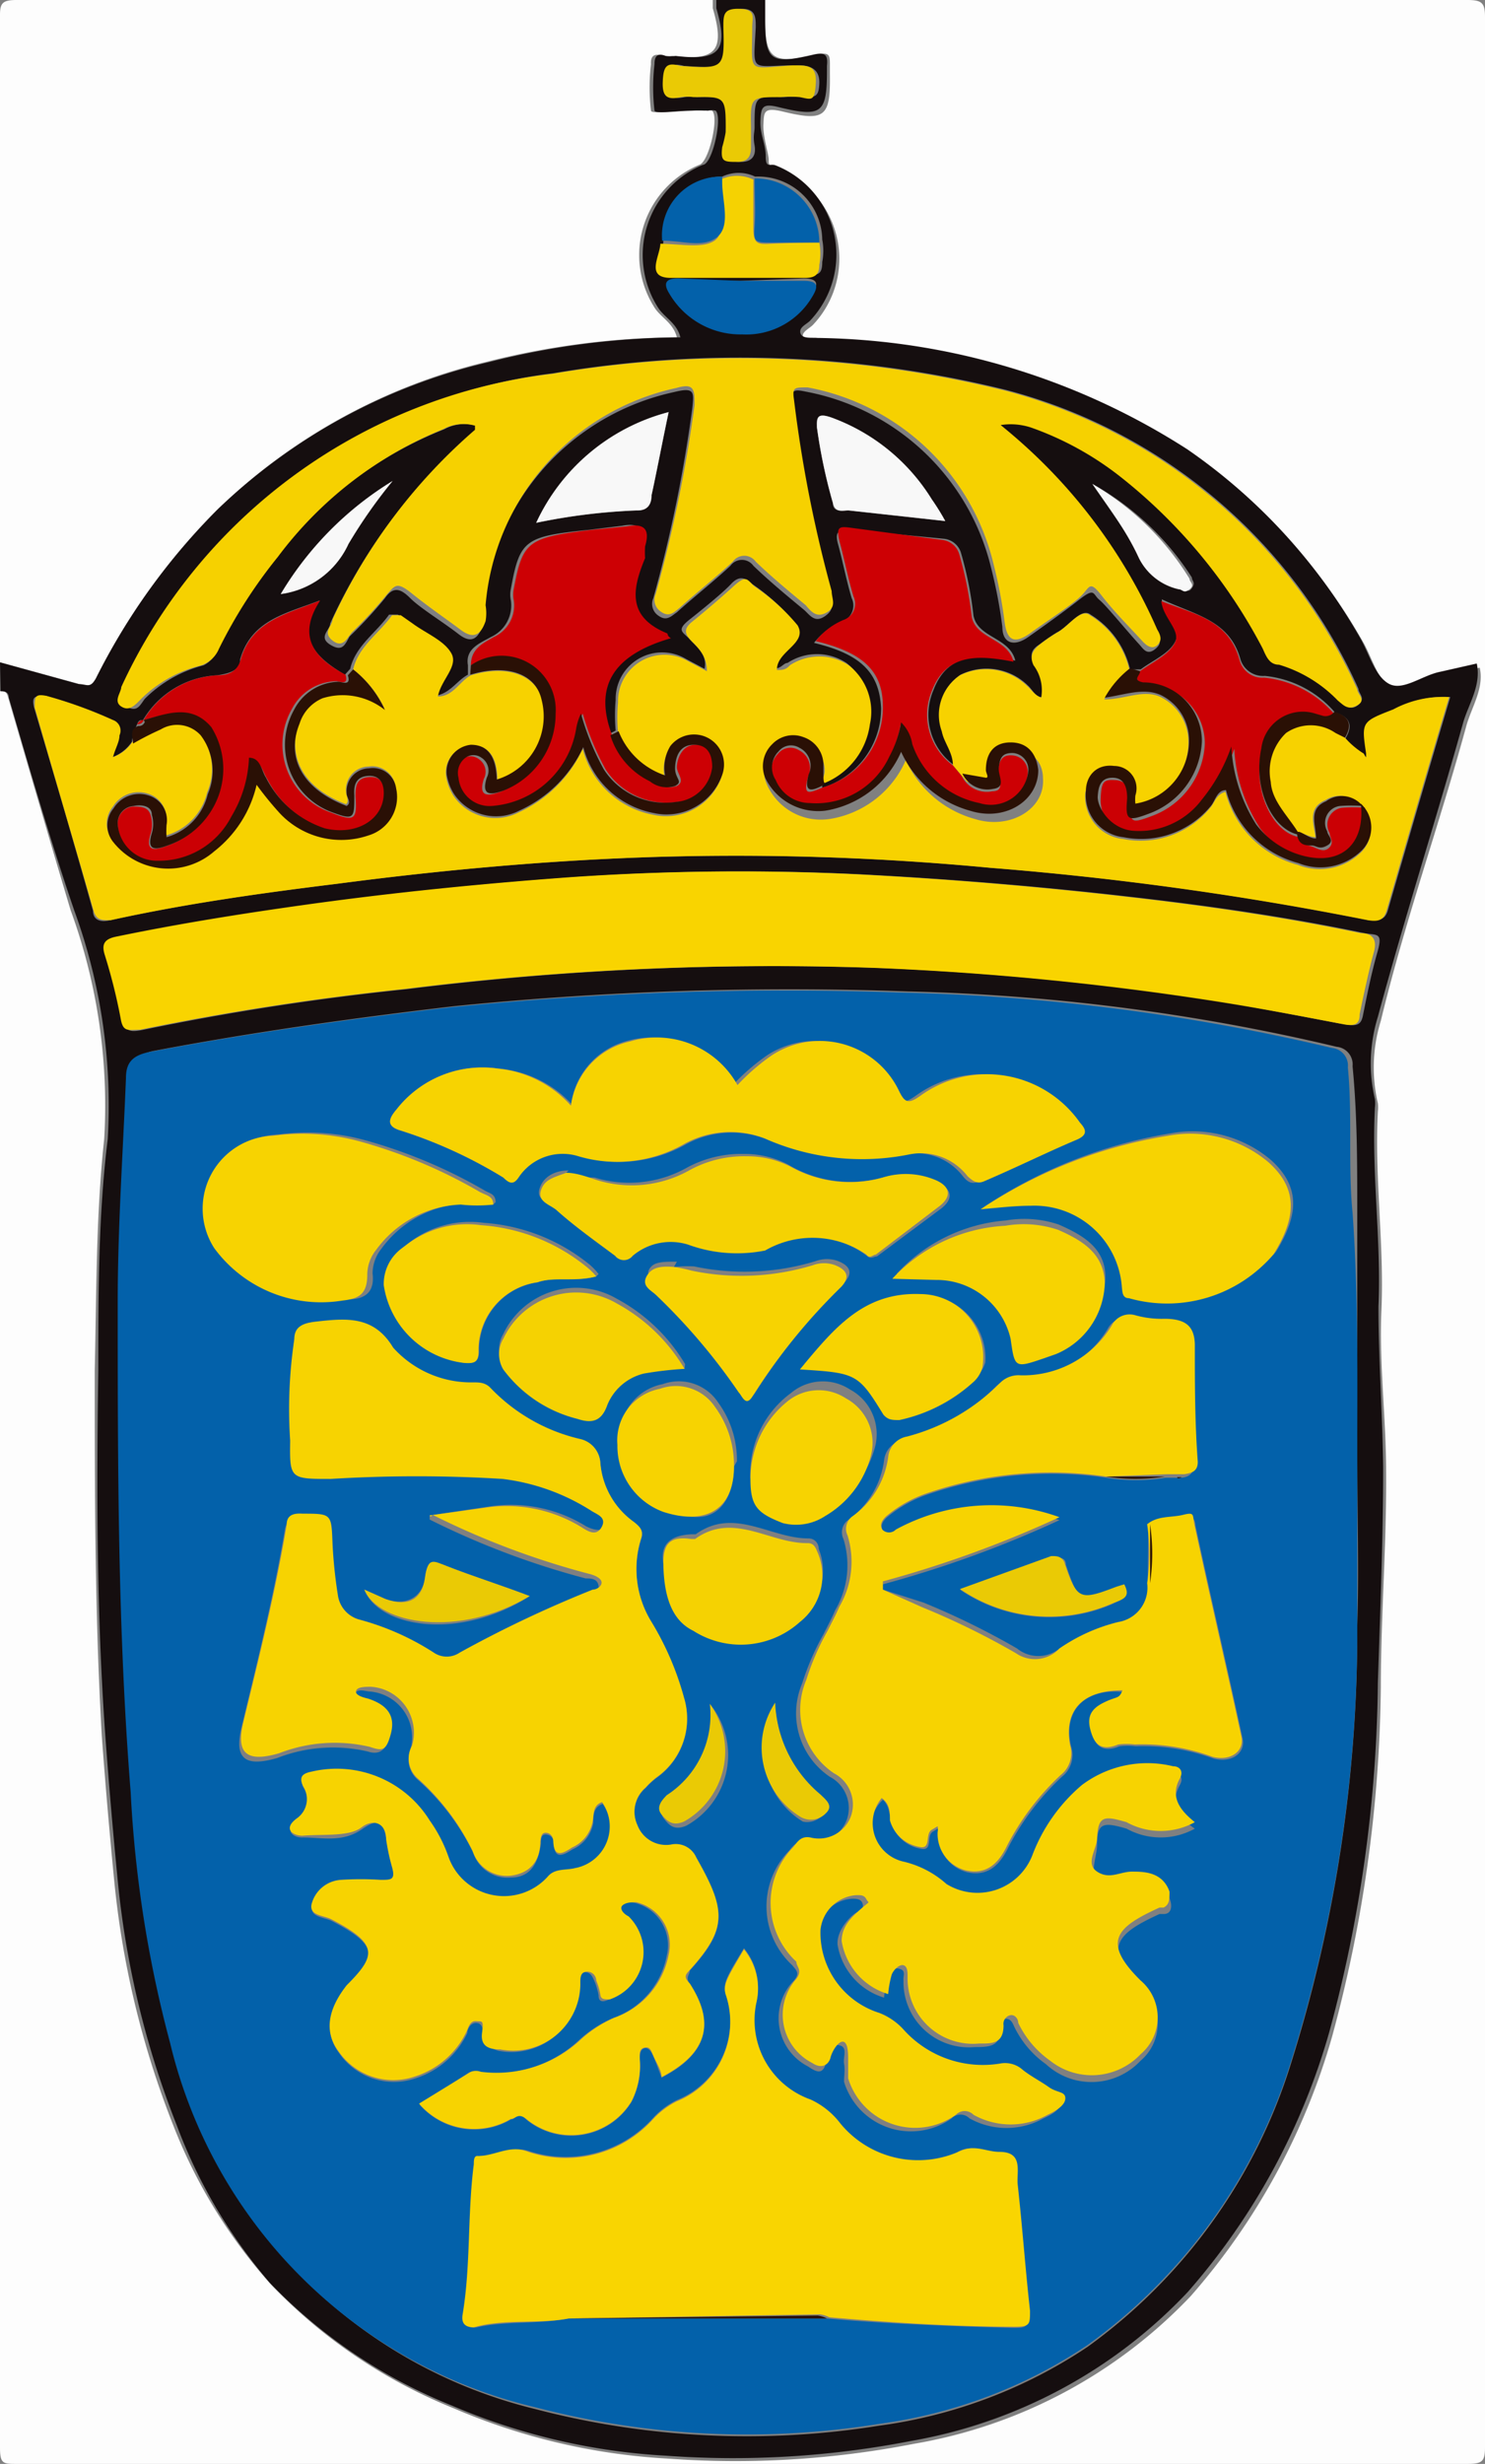 <svg xmlns="http://www.w3.org/2000/svg" viewBox="0 0 25.23 41.85"><rect x="0" y="0" width="25.23" height="41.85" fill="#808080" stroke="none"/><defs><style>.cls-1{fill:#fdfdfd;}.cls-2{fill:#150e0f;}.cls-3{fill:#0361aa;}.cls-4{fill:#f7d200;}.cls-5{fill:#f6d100;}.cls-6{fill:#f9d400;}.cls-7{fill:#cd0004;}.cls-8{fill:#cb0004;}.cls-9{fill:#2a1005;}.cls-10{fill:#eaca05;}.cls-11{fill:#f5d202;}.cls-12{fill:#f8f8f8;}.cls-13{fill:#f7d301;}.cls-14{fill:#f9d501;}</style></defs><g id="Layer_2" data-name="Layer 2"><g id="Layer_1-2" data-name="Layer 1"><path class="cls-1" d="M13,0H24.93c.25,0,.3.05.3.29q0,20.64,0,41.28c0,.24-.05.28-.3.28H.29c-.24,0-.29,0-.29-.28Q0,26.66,0,11.74c.08,0,.11,0,.14.11.35,1.2.7,2.41,1.06,3.61a9.66,9.66,0,0,1,.57,3.89c-.14,1.29-.13,2.61-.16,3.92,0,2.07,0,4.15.12,6.22.06.82.13,1.63.21,2.45a15.34,15.34,0,0,0,1,4.15,8.87,8.87,0,0,0,1.68,2.73,8.89,8.89,0,0,0,3.1,2.09,10.69,10.69,0,0,0,3.63.85,15.79,15.79,0,0,0,4.17-.25A8.44,8.44,0,0,0,20.23,39a11.42,11.42,0,0,0,2.4-4.4,23.39,23.39,0,0,0,.83-5.94c0-1.22.1-2.44.09-3.66,0-.91-.12-1.83-.08-2.74.05-1.13-.12-2.25-.06-3.38a.61.61,0,0,0,0-.14,2.67,2.67,0,0,1,.05-1.4c.41-1.7,1-3.35,1.45-5,.09-.33.31-.65.23-1l-.62.14c-.31.06-.64.33-.88.2s-.33-.52-.49-.79a9.72,9.72,0,0,0-2.93-3.19,11.91,11.91,0,0,0-6.28-1.89c-.1,0-.24,0-.29-.08s.1-.15.16-.21a1.63,1.63,0,0,0-.58-2.64c-.09,0-.18-.06-.17-.15s-.1-.4-.09-.61,0-.3.31-.23c.74.18.83.1.82-.63V1.12c0-.19,0-.24-.24-.19C13.12,1.1,13,1,13,.32Z"/><path class="cls-1" d="M0,11.25q0-5.49,0-11C0,.05.05,0,.28,0H12.11s0,.09,0,.14c.21.72.06.9-.69.81a.53.53,0,0,1-.17,0c-.13-.05-.2,0-.19.14a3.39,3.39,0,0,0,0,.79c0,.06.41,0,.63,0a2.62,2.62,0,0,1,.28,0,.28.28,0,0,1,.13,0c.12.12-.06.88-.22.92a1.66,1.66,0,0,0-.75,2.44c.11.16.31.25.37.49a13.53,13.53,0,0,0-3.25.42A9.88,9.88,0,0,0,3.7,8.65a11,11,0,0,0-2.06,2.87c-.1.18-.15.14-.29.1Z"/><path class="cls-2" d="M0,11.25l1.34.37c.14,0,.19.08.29-.1A11,11,0,0,1,3.7,8.65a9.88,9.88,0,0,1,4.61-2.5,13.53,13.53,0,0,1,3.25-.42c-.06-.24-.26-.33-.37-.49a1.66,1.66,0,0,1,.75-2.44c.16,0,.34-.8.22-.92a.28.28,0,0,0-.13,0,2.62,2.62,0,0,0-.28,0c-.22,0-.61.06-.63,0a3.39,3.39,0,0,1,0-.79c0-.15.06-.19.19-.14a.53.53,0,0,0,.17,0c.75.09.9-.09.69-.81,0,0,0-.1,0-.14H13V.32c0,.71.08.78.81.61.21-.05.26,0,.24.19v.07c0,.73-.08.81-.82.63-.28-.07-.3,0-.31.23s.09.4.09.61.08.11.17.15a1.63,1.63,0,0,1,.58,2.64c-.06.06-.19.11-.16.21s.19.07.29.08a11.91,11.91,0,0,1,6.28,1.89,9.72,9.72,0,0,1,2.93,3.19c.16.27.25.65.49.79s.57-.14.88-.2l.62-.14c.08.37-.14.69-.23,1-.47,1.68-1,3.33-1.45,5a2.67,2.67,0,0,0-.05,1.4.61.61,0,0,1,0,.14c-.06,1.13.11,2.25.06,3.38,0,.91.07,1.83.08,2.74,0,1.22-.05,2.44-.09,3.66a23.39,23.39,0,0,1-.83,5.94,11.42,11.42,0,0,1-2.4,4.4,8.44,8.44,0,0,1-4.7,2.53,15.79,15.79,0,0,1-4.17.25,10.69,10.69,0,0,1-3.63-.85,8.89,8.89,0,0,1-3.1-2.09A8.87,8.87,0,0,1,3,36.09a15.34,15.34,0,0,1-1-4.15c-.08-.82-.15-1.63-.21-2.45-.15-2.07-.15-4.15-.12-6.22,0-1.31,0-2.63.16-3.92a9.66,9.66,0,0,0-.57-3.89C.85,14.26.5,13.05.15,11.85c0-.09-.06-.11-.14-.11ZM12.83,3a.65.65,0,0,0-.56,0,1,1,0,0,0-1,1.09c0,.22-.26.56.18.58.76,0,1.52,0,2.28,0,.16,0,.24,0,.24-.22a1,1,0,0,0,0-.38A1.09,1.09,0,0,0,12.83,3ZM2.44,12.23c-.06,0-.08,0-.11.07s-.08.19-.09.3a.68.68,0,0,1-.33.26c0-.15.07-.26.11-.37a.19.19,0,0,0-.11-.26,7.63,7.63,0,0,0-1.13-.41c-.18,0-.25,0-.2.2.34,1.15.68,2.3,1,3.45,0,.16.13.2.29.16,1.27-.28,2.56-.46,3.86-.62,1.75-.23,3.5-.39,5.26-.45a45.74,45.74,0,0,1,5.85.18,55.07,55.07,0,0,1,6.42.89c.18,0,.27,0,.32-.17.35-1.21.7-2.41,1.06-3.62a1.79,1.79,0,0,0-.95.21c-.54.21-.54.21-.46.75,0,0,0,0,0,.07h0a1.46,1.46,0,0,1-.37-.33c.14-.23.06-.37-.18-.44a1.81,1.81,0,0,0-1.19-.62.4.4,0,0,1-.42-.3c-.19-.65-.78-.74-1.33-1,0,.29.33.5.23.71s-.39.33-.59.48h-.18a1.49,1.49,0,0,0-.67-.93c-.16-.13-.37.2-.57.3a3,3,0,0,0-.29.2c-.15.09-.18.18-.1.35a.71.71,0,0,1,.13.55c-.11,0-.16-.13-.24-.2a1,1,0,0,0-1.14-.18.81.81,0,0,0-.31.95c0,.2.23.36.19.58a1.06,1.06,0,0,1-.34-1.27c.25-.66.82-.61,1.39-.5-.1-.4-.63-.38-.71-.76a6.41,6.41,0,0,0-.21-1.06.34.34,0,0,0-.3-.25L14.47,9c-.2,0-.3,0-.23.25s.14.61.23.91a.29.29,0,0,1-.17.4,1.17,1.17,0,0,0-.47.36c.79.19,1.11.5,1.14,1.11a1.41,1.41,0,0,1-1,1.35l0-.12a1.26,1.26,0,0,0,.77-1,1,1,0,0,0-.36-1,.91.91,0,0,0-1,0c-.07,0-.13.12-.22.08,0-.32.53-.45.35-.76a3.57,3.57,0,0,0-.73-.66c-.13-.12-.23-.14-.36,0s-.46.41-.7.6-.12.21,0,.34.3.26.25.5l-.32-.17a.79.79,0,0,0-1.19.7,3,3,0,0,0,0,.52l-.14.07c-.31-.82,0-1.36,1-1.65,0,0,0-.07-.06-.08-.69-.26-.6-.75-.38-1.28a1.46,1.46,0,0,1,0-.2c.08-.27,0-.4-.31-.34L10,9c-1.08.11-1.17.17-1.32,1a.46.46,0,0,0,0,.2.59.59,0,0,1-.34.62c-.17.1-.44.19-.39.48v.16c-.19.1-.3.32-.56.36,0-.28.35-.52.23-.73s-.43-.34-.66-.51l-.2-.14c-.06,0-.12,0-.15,0-.22.31-.57.53-.66.92l-.09.1c-.49-.29-.85-.62-.43-1.26-.57.22-1.16.33-1.35,1,0,.19-.19.24-.39.27a1.55,1.55,0,0,0-1.26.76ZM23.06,24.58c0-1.14,0-2.56,0-4,0-.82,0-1.65-.08-2.47a.3.3,0,0,0-.27-.33,35,35,0,0,0-7.28-.94,56.72,56.72,0,0,0-7.71.25c-1.71.2-3.42.44-5.11.76-.29.06-.38.19-.39.44,0,1.26-.12,2.53-.14,3.8,0,2.79,0,5.58.19,8.36a20.44,20.44,0,0,0,.67,4.26A8.35,8.35,0,0,0,9.1,40.92a14.21,14.21,0,0,0,5.84.28,8.35,8.35,0,0,0,3.54-1.34,9.33,9.33,0,0,0,3.45-4.8,24.43,24.43,0,0,0,1.13-7.45C23.09,26.7,23.06,25.78,23.06,24.58ZM17,7.22a1.1,1.1,0,0,1,.61,0,5.32,5.32,0,0,1,1.46.8A9.05,9.05,0,0,1,21.47,11c.06.13.11.24.28.28a2.3,2.3,0,0,1,1,.61c.1.1.2.19.33.08s0-.19,0-.27a9.09,9.09,0,0,0-6-5.08,18.94,18.94,0,0,0-7.68-.28,9.25,9.25,0,0,0-7.27,5.32c0,.09-.2.21,0,.33s.24,0,.33-.12a2.18,2.18,0,0,1,1-.57A.5.5,0,0,0,3.71,11a8.32,8.32,0,0,1,1-1.56A6.6,6.6,0,0,1,7.55,7.29a.72.72,0,0,1,.54-.06s0,.06,0,.07a9.51,9.51,0,0,0-2.48,3.29c0,.11-.21.23,0,.36s.25,0,.33-.14a7.33,7.33,0,0,0,.6-.65c.14-.2.26-.17.43,0s.55.4.82.61.35,0,.42-.15a.8.8,0,0,0,0-.27,4.13,4.13,0,0,1,3.24-3.69c.36-.09.34,0,.31.29a23.74,23.74,0,0,1-.66,3.21.24.24,0,0,0,.09.3c.14.1.22,0,.31-.06.3-.27.62-.52.91-.79a.24.24,0,0,1,.39,0c.27.26.56.5.85.74.1.08.18.24.36.12s.12-.23.08-.36a22.5,22.5,0,0,1-.64-3.25c0-.21,0-.26.23-.21a4,4,0,0,1,3.16,3,8.24,8.24,0,0,1,.19,1c0,.28.2.34.44.17s.58-.41.86-.63.23-.1.35,0,.45.51.68.76c.07.08.13.18.26.08s.09-.17,0-.27A9.16,9.16,0,0,0,17,7.22Zm5.82,10.17c.26.06.31,0,.34-.16.07-.35.14-.7.24-1.05s0-.29-.22-.33c-1.29-.27-2.6-.46-3.91-.61-1.55-.18-3.11-.31-4.66-.39a41.63,41.63,0,0,0-4.87.05c-1.51.11-3,.26-4.51.47-1.07.15-2.14.32-3.2.54-.2,0-.25.12-.19.31a9.47,9.47,0,0,1,.27,1.08c0,.24.13.23.33.19a45.3,45.3,0,0,1,4.48-.69,50.36,50.36,0,0,1,8-.36,50.54,50.54,0,0,1,6,.6C21.54,17.15,22.21,17.28,22.79,17.39ZM12.33,2.24a2.21,2.21,0,0,1,0,.26c0,.21.07.25.26.25s.26-.11.23-.28,0-.21,0-.31c0-.53,0-.53.5-.51a1.82,1.82,0,0,1,.33,0c.2,0,.26,0,.27-.23s-.13-.32-.39-.31c-.8,0-.73.16-.69-.65,0-.16,0-.3-.21-.31s-.29.1-.28.31c0,.71,0,.71-.73.66h0c-.24-.07-.29.05-.3.27s.08.31.31.26a.74.74,0,0,1,.21,0C12.35,1.64,12.35,1.64,12.33,2.24ZM11.36,7A3.43,3.43,0,0,0,9.11,8.88a10.25,10.25,0,0,1,1.7-.21c.2,0,.23-.11.26-.26C11.16,8,11.25,7.52,11.36,7Zm4.7,1.85a4,4,0,0,0-.23-.37,3.35,3.35,0,0,0-1.71-1.39c-.22-.08-.26,0-.24.17a9.09,9.09,0,0,0,.27,1.28c0,.18.17.12.27.13ZM12.58,4.77h-1c-.23,0-.3.07-.17.27a1.4,1.4,0,0,0,1.23.63A1.3,1.3,0,0,0,13.8,5c.11-.18.1-.27-.15-.27ZM4.77,10.09a1.48,1.48,0,0,0,1.15-.85,8.59,8.59,0,0,1,.75-1.07A5.63,5.63,0,0,0,4.77,10.09ZM18.56,8.22c.28.41.57.81.83,1.24a1,1,0,0,0,.68.53c.06,0,.11.1.18,0s0-.12,0-.18A4.71,4.71,0,0,0,18.56,8.22Z"/><path class="cls-3" d="M23.06,24.58c0,1.2,0,2.12,0,3a24.43,24.43,0,0,1-1.13,7.45,9.33,9.33,0,0,1-3.45,4.8,8.35,8.35,0,0,1-3.54,1.34,14.21,14.21,0,0,1-5.84-.28,8.35,8.35,0,0,1-6.21-6.19,20.44,20.44,0,0,1-.67-4.26C2,27.69,2,24.9,2,22.11c0-1.27.09-2.54.14-3.8,0-.25.1-.38.39-.44,1.69-.32,3.4-.56,5.11-.76a56.72,56.72,0,0,1,7.71-.25,35,35,0,0,1,7.28.94.3.3,0,0,1,.27.33c.08.82,0,1.65.08,2.47C23.08,22,23.06,23.44,23.06,24.58ZM9.66,39.38h4.39c1,.09,2.1.13,3.15.16.22,0,.29,0,.26-.27-.08-.72-.13-1.43-.21-2.15,0-.22.1-.51-.31-.55-.23,0-.42-.18-.7,0a1.71,1.71,0,0,1-2-.48,1.34,1.34,0,0,0-.51-.41A1.43,1.43,0,0,1,12.85,34a1.05,1.05,0,0,0-.21-.91c-.31.51-.37.61-.3.8a1.45,1.45,0,0,1-.84,1.78,1.39,1.39,0,0,0-.41.31A2,2,0,0,1,9,36.54c-.3-.11-.54.11-.83.08-.06,0-.06.08-.07.14-.11.85-.05,1.71-.19,2.55,0,.12,0,.25.19.22C8.58,39.42,9.13,39.48,9.66,39.38ZM19.5,26.91a.59.59,0,0,1-.49.66A3,3,0,0,0,18,28a.57.57,0,0,1-.72,0,13,13,0,0,0-1.59-.78L15,27v-.09a19,19,0,0,0,3-1.09,3.39,3.39,0,0,0-2.76.22A.16.16,0,0,1,15,26c-.05-.09,0-.16.06-.22a2.16,2.16,0,0,1,.74-.41,6.46,6.46,0,0,1,3-.27,3.18,3.18,0,0,0,1,0l.17,0s.06,0,.08,0,.24,0,.23-.21c0-.66,0-1.32-.05-2,0-.31-.16-.47-.52-.43a1.65,1.65,0,0,1-.49-.06.34.34,0,0,0-.4.17,1.76,1.76,0,0,1-1.55.85.44.44,0,0,0-.35.13,3.45,3.45,0,0,1-1.58.91.39.39,0,0,0-.32.35,1.48,1.48,0,0,1-.6,1,.26.26,0,0,0-.09.33,1.51,1.51,0,0,1-.14,1.21c-.06.14-.13.27-.2.41a4.34,4.34,0,0,0-.36.83,1.3,1.3,0,0,0,.47,1.59.6.6,0,0,1,.29.72.58.58,0,0,1-.69.37c-.16,0-.22.07-.29.16a1.36,1.36,0,0,0,.05,1.95c.07.09.15.14,0,.29a.92.92,0,0,0,.27,1.43c.16.11.26.14.31-.09s.07-.3.22-.27.06.2.08.31,0,.2,0,.31a1.19,1.19,0,0,0,1.83.62.21.21,0,0,1,.3,0,1.29,1.29,0,0,0,1.26,0c.13-.06.29-.14.3-.28s-.18-.12-.28-.19-.3-.18-.44-.29a.45.45,0,0,0-.39-.11,1.81,1.81,0,0,1-1.65-.59,1.09,1.09,0,0,0-.4-.27,1.43,1.43,0,0,1-1-1.41.66.66,0,0,1,.6-.59c.07,0,.15,0,.18.07s0,.12-.09.16-.35.3-.33.55a1.13,1.13,0,0,0,.79.9,1.75,1.75,0,0,1,.06-.33c0-.08.08-.19.2-.16s.06.12.07.2a1.11,1.11,0,0,0,1.21,1.13c.22,0,.46,0,.42-.31a.15.15,0,0,1,.11-.17c.08,0,.11.06.14.13a1.67,1.67,0,0,0,.54.64A1.14,1.14,0,0,0,19.38,35a.82.82,0,0,0,0-1.25c-.66-.67-.4-.91.32-1.24l.07,0c.14,0,.15-.14.1-.27-.12-.3-.36-.34-.64-.34s-.46.07-.59,0,0-.38,0-.58c0-.37.12-.37.5-.26a1.2,1.2,0,0,0,1.16,0c-.29-.2-.43-.43-.25-.75.06-.12,0-.18-.12-.2a1.85,1.85,0,0,0-1.54.31,2.91,2.91,0,0,0-.84,1.19,1,1,0,0,1-1.46.49,1.66,1.66,0,0,0-.73-.38A.67.67,0,0,1,15,30.57c.11.1.11.24.14.38a.63.63,0,0,0,.5.45c.22.05.09-.22.21-.29l.1-.06a.26.26,0,0,1,0,.1.64.64,0,0,0,.48.65c.36.08.56-.13.7-.42a4.43,4.43,0,0,1,.91-1.2.47.47,0,0,0,.16-.51c-.15-.61.23-1,.89-.93-.06.16-.23.16-.34.22s-.25.31-.18.53.23.26.45.17a1.2,1.2,0,0,1,.28,0,3.48,3.48,0,0,1,1.32.21c.3.08.55-.09.49-.35-.26-1.2-.54-2.4-.8-3.61,0-.11-.07-.18-.19-.15s-.43,0-.61.16ZM7.3,25.74s0,.06,0,.07a13.75,13.75,0,0,0,2.65,1c.09,0,.21,0,.22.14s-.08.1-.15.13a20,20,0,0,0-2.24,1.07.39.39,0,0,1-.44,0,4.45,4.45,0,0,0-1.26-.56.5.5,0,0,1-.37-.42,8.08,8.08,0,0,1-.09-.86c0-.48,0-.48-.51-.52-.15,0-.23,0-.27.19-.19,1.14-.47,2.25-.74,3.37-.12.52.06.67.61.51a2.61,2.61,0,0,1,1.54-.11c.21.07.31-.05.36-.22s0-.49-.39-.6c-.09,0-.23,0-.2-.13s.16-.08.25-.07a.78.78,0,0,1,.7,1,.45.45,0,0,0,.14.51,4,4,0,0,1,.93,1.23.61.61,0,0,0,.64.42c.35,0,.47-.27.51-.58,0-.06,0-.16.09-.15s.12.07.13.14c0,.31.18.2.32.11a.6.6,0,0,0,.35-.45c0-.11,0-.27.16-.32a.72.72,0,0,1-.46,1.12c-.15,0-.34,0-.46.14a1,1,0,0,1-1.69-.33,2.43,2.43,0,0,0-.32-.62,1.86,1.86,0,0,0-2-.83c-.17,0-.23.08-.15.25a.4.4,0,0,1-.1.54c-.25.18-.08.31.09.3.32,0,.67.09,1-.14s.37-.07.42.2a3.56,3.56,0,0,0,.1.47c.06.19,0,.23-.19.22a5.14,5.14,0,0,0-.68,0,.55.55,0,0,0-.49.39c-.07.22.2.21.33.28.81.42.76.62.26,1.12l0,0c-.33.42-.38.8-.14,1.12a1.13,1.13,0,0,0,1.3.43,1.46,1.46,0,0,0,.88-.77c0-.07.06-.18.16-.17s.11.12.1.2.12.26.31.28a1.14,1.14,0,0,0,1.32-1.12c0-.09,0-.21.1-.22s.14.08.17.15a1.09,1.09,0,0,1,.07.24c0,.11.06.12.16.08a.85.85,0,0,0,.32-1.41c-.06-.05-.15-.09-.1-.19s.16-.06.23-.05a.74.74,0,0,1,.55.89,1.41,1.41,0,0,1-.92,1.07,2.06,2.06,0,0,0-.56.36,2.1,2.1,0,0,1-1.71.56.24.24,0,0,0-.17,0l-.84.55A1.23,1.23,0,0,0,8.68,36c.08,0,.12-.15.26,0a1.2,1.2,0,0,0,1.79-.3,1.33,1.33,0,0,0,.14-.71c0-.07,0-.18.08-.2s.13.09.16.16.09.23.13.34c.77-.4.92-.91.48-1.59-.08-.12,0-.16,0-.23.65-.72.61-1,.11-1.91a.38.38,0,0,0-.43-.22.52.52,0,0,1-.57-.33.54.54,0,0,1,.14-.64,1.29,1.29,0,0,1,.21-.19,1.22,1.22,0,0,0,.44-1.34,5,5,0,0,0-.55-1.28,1.71,1.71,0,0,1-.18-1.41c.05-.14,0-.21-.12-.29a1.37,1.37,0,0,1-.57-1,.44.44,0,0,0-.35-.41,3.06,3.06,0,0,1-1.52-.87c-.09-.1-.19-.08-.29-.09a1.78,1.78,0,0,1-1.36-.59c-.37-.55-.8-.5-1.33-.44-.22,0-.31.09-.35.3A8,8,0,0,0,5,24.45c0,.65,0,.67.69.65a23.73,23.73,0,0,1,2.92,0,3.62,3.62,0,0,1,1.52.55c.1.06.22.16.16.27s-.23.06-.34,0a2.43,2.43,0,0,0-1.58-.34Zm2.4-7a1.91,1.91,0,0,0-1.24-.59,1.85,1.85,0,0,0-1.72.69c-.11.13-.21.28.06.36a7.92,7.92,0,0,1,1.75.8c.09.05.17.1.26,0a.9.9,0,0,1,1.06-.36,2.3,2.3,0,0,0,1.76-.19A1.62,1.62,0,0,1,13,19.34a4.06,4.06,0,0,0,2.36.27,1,1,0,0,1,1,.37c.09.11.16.14.29.08.52-.24,1-.48,1.56-.7.19-.08.17-.17.06-.29a1.93,1.93,0,0,0-2.71-.46c-.21.15-.27.12-.37-.09a1.49,1.49,0,0,0-2.15-.6,3.6,3.6,0,0,0-.59.51,1.57,1.57,0,0,0-1.83-.74A1.29,1.29,0,0,0,9.7,18.78Zm7,1.76c.33,0,.59-.06.85-.06a1.49,1.49,0,0,1,1.55,1.38c0,.09,0,.16.12.19a2.37,2.37,0,0,0,2.46-.75c.41-.66.39-1.13-.09-1.56a2.06,2.06,0,0,0-1.7-.45A8.06,8.06,0,0,0,16.66,20.54Zm-8.28-.08c0-.14-.1-.15-.17-.19a8.64,8.64,0,0,0-2-.85,3.71,3.71,0,0,0-1.52-.11,1.24,1.24,0,0,0-1,1.91,2.25,2.25,0,0,0,2.18.89c.28,0,.46-.11.42-.44a.68.68,0,0,1,.15-.42,1.87,1.87,0,0,1,1.44-.77A2.51,2.51,0,0,0,8.38,20.46Zm1.24-.54c-.21,0-.42.09-.49.3s.15.24.26.33c.35.27.7.52,1,.78a.19.19,0,0,0,.3,0,1,1,0,0,1,.94-.19,2.42,2.42,0,0,0,1.31.1,1.61,1.61,0,0,1,1.76.14c.06.05.11,0,.16,0L16,20.52c.21-.17.16-.33-.06-.43A1.3,1.3,0,0,0,15,20a2.06,2.06,0,0,1-1.61-.22,1.6,1.6,0,0,0-.75-.18,1.93,1.93,0,0,0-1,.25A2,2,0,0,1,10.1,20C10,20,9.78,20,9.62,19.92Zm.51,1.76a1.08,1.08,0,0,0-.14-.15,3.19,3.19,0,0,0-1.81-.72,1.69,1.69,0,0,0-1.31.37.75.75,0,0,0-.34.65A1.56,1.56,0,0,0,7.9,23.15c.15,0,.23,0,.24-.19a1.16,1.16,0,0,1,1-1.18C9.42,21.67,9.76,21.78,10.13,21.68Zm5,0h.74a1.29,1.29,0,0,1,1.27,1c.07.5.07.5.57.33l.2-.07a1.34,1.34,0,0,0,.83-1.21c0-.49-.38-.71-.79-.89a1.83,1.83,0,0,0-.9-.07A2.82,2.82,0,0,0,15.16,21.72Zm-3.89,4.84c0,.59.16,1,.51,1.14a1.5,1.5,0,0,0,1.81-.15,1,1,0,0,0,.31-1.16c0-.09-.06-.18-.18-.18-.64,0-1.26-.54-1.91-.07h-.07C11.34,26.08,11.22,26.27,11.27,26.56Zm.36-3.31a3,3,0,0,0-1.16-1.11,1.37,1.37,0,0,0-1.93.6.51.51,0,0,0,0,.52,2.24,2.24,0,0,0,1.26.84c.24.08.41,0,.51-.24a.9.9,0,0,1,.62-.53A6.26,6.26,0,0,1,11.63,23.25Zm2,0c1,.06,1,.07,1.42.77.08.12.15.12.27.09a2.71,2.71,0,0,0,1.24-.63.52.52,0,0,0,.17-.26A1.07,1.07,0,0,0,15.64,22C14.66,21.94,14.16,22.58,13.59,23.26Zm-2.14-1.74c-.24,0-.4,0-.47.13s.09.23.17.31a10.36,10.36,0,0,1,1.4,1.71c.06.09.12.26.24.06a10.21,10.21,0,0,1,1.5-1.85c.16-.17.1-.29-.1-.37a.55.55,0,0,0-.38,0,4.15,4.15,0,0,1-2.07.09A2.12,2.12,0,0,0,11.45,21.52Zm1.3,3.6c0,.46.11.58.57.69a.9.9,0,0,0,.72-.12,1.67,1.67,0,0,0,.77-1,.86.86,0,0,0-.42-1,.84.84,0,0,0-1,.06A1.69,1.69,0,0,0,12.75,25.12Zm-.28-.21a1.66,1.66,0,0,0-.32-1,.8.8,0,0,0-.94-.31.89.89,0,0,0-.72.95,1.19,1.19,0,0,0,.78,1.14C12,26,12.46,25.65,12.47,24.91ZM6.19,27c.24.64,1.61.88,2.81.11-.47-.18-.95-.33-1.41-.51-.23-.09-.34-.08-.37.2s-.28.5-.67.36Zm12.91,0L19,27c-.63.24-.67.23-.89-.42,0-.14-.13-.13-.22-.1L16.31,27a2.69,2.69,0,0,0,2.6.24C19.06,27.16,19.21,27.12,19.1,26.91Zm-7,2a1.62,1.62,0,0,1-.73,1.56c-.12.09-.19.2-.09.33s.19.2.38.12A1.37,1.37,0,0,0,12.06,28.94Zm1.11,0a1.38,1.38,0,0,0,.43,1.94A.35.35,0,0,0,14,30.8c.14-.13,0-.23-.09-.32A2.14,2.14,0,0,1,13.17,28.92Z"/><path class="cls-4" d="M23.21,12.87s0,0,0-.07c-.08-.54-.08-.54.46-.75a1.79,1.79,0,0,1,.95-.21c-.36,1.21-.71,2.41-1.06,3.62-.05.17-.14.2-.32.17a55.07,55.07,0,0,0-6.42-.89A45.74,45.74,0,0,0,11,14.56c-1.76.06-3.51.22-5.26.45-1.3.16-2.59.34-3.86.62-.16,0-.24,0-.29-.16-.33-1.15-.67-2.3-1-3.45,0-.18,0-.24.2-.2a7.63,7.63,0,0,1,1.13.41.19.19,0,0,1,.11.26c0,.11-.07.22-.11.37a.68.68,0,0,0,.33-.26,5.16,5.16,0,0,1,.47-.24.54.54,0,0,1,.68.1,1,1,0,0,1,.12,1,1,1,0,0,1-.7.73,1.44,1.44,0,0,1,0-.21.44.44,0,0,0-.31-.5.51.51,0,0,0-.59.22.45.45,0,0,0,0,.58,1.19,1.19,0,0,0,1.71.15,2,2,0,0,0,.72-1.13,5.58,5.58,0,0,0,.4.49,1.43,1.43,0,0,0,1.5.37.68.68,0,0,0,.47-.8.4.4,0,0,0-.46-.34.39.39,0,0,0-.38.43c0,.07.06.15,0,.21-.74-.28-1-.81-.8-1.4a.69.69,0,0,1,.39-.43,1.15,1.15,0,0,1,1.06.2A1.85,1.85,0,0,0,6,11.37c.09-.39.44-.61.66-.92,0,0,.09,0,.15,0l.2.14c.23.17.54.29.66.51s-.18.45-.23.73c.26,0,.37-.26.56-.36.62-.19,1.11,0,1.21.42a1.12,1.12,0,0,1-.76,1.36c0-.4-.16-.6-.44-.59a.46.46,0,0,0-.43.53.88.88,0,0,0,.12.32.86.86,0,0,0,1.11.29,2.2,2.2,0,0,0,1.09-1.08,1.53,1.53,0,0,0,1.2,1.12,1,1,0,0,0,1.17-.68.51.51,0,0,0-.89-.46.7.7,0,0,0-.09.5,1.28,1.28,0,0,1-.79-.75,3,3,0,0,1,0-.52.79.79,0,0,1,1.19-.7l.32.17c0-.24-.12-.37-.25-.5s-.15-.22,0-.34.47-.39.7-.6.23-.11.36,0a3.57,3.57,0,0,1,.73.66c.18.31-.36.44-.35.76.09,0,.15,0,.22-.08a.91.91,0,0,1,1,0,1,1,0,0,1,.36,1,1.26,1.26,0,0,1-.77,1c-.05-.06,0-.13,0-.2a.5.5,0,0,0-.34-.49.49.49,0,0,0-.53.12.52.52,0,0,0-.12.57,1,1,0,0,0,1.08.61,1.7,1.7,0,0,0,1.29-1,1.82,1.82,0,0,0,1.17,1c.6.19,1.2-.17,1.16-.69,0-.28-.19-.48-.47-.47s-.42.19-.42.47c0,0,0,.11,0,.13l-.4-.07L16.19,13c0-.22-.15-.38-.19-.58a.81.81,0,0,1,.31-.95,1,1,0,0,1,1.14.18c.08.07.13.16.24.2a.71.71,0,0,0-.13-.55c-.08-.17,0-.26.1-.35a3,3,0,0,1,.29-.2c.2-.1.41-.43.57-.3a1.49,1.49,0,0,1,.67.93,1.64,1.64,0,0,0-.43.5c.35,0,.65-.17.94-.05a.85.85,0,0,1,.49.73,1.08,1.08,0,0,1-.91,1.12.65.65,0,0,1,0-.14.38.38,0,0,0-.36-.5c-.31,0-.43.18-.48.42a.72.72,0,0,0,.64.79,1.53,1.53,0,0,0,1.49-.54c.07-.09.1-.22.25-.26a1.73,1.73,0,0,0,1.23,1.24,1,1,0,0,0,1.06-.2.55.55,0,0,0,0-.81h0a.45.45,0,0,0-.59-.09c-.31.13-.2.4-.17.63-.13,0-.21-.1-.32-.05h0c-.18-.31-.47-.56-.49-.95a.9.9,0,0,1,.26-.83.74.74,0,0,1,.84,0l.16.08a1.46,1.46,0,0,0,.37.33l0,0v0Z"/><path class="cls-5" d="M17,7.22a9.16,9.16,0,0,1,2.66,3.47c.06.1.09.19,0,.27s-.19,0-.26-.08c-.23-.25-.47-.49-.68-.76s-.2-.15-.35,0-.57.42-.86.63-.4.11-.44-.17a8.24,8.24,0,0,0-.19-1,4,4,0,0,0-3.16-3c-.23,0-.26,0-.23.21a22.5,22.5,0,0,0,.64,3.25c0,.13.09.26-.08.36s-.26,0-.36-.12c-.29-.24-.58-.48-.85-.74a.24.24,0,0,0-.39,0c-.29.27-.61.52-.91.79-.09.07-.17.16-.31.06a.24.24,0,0,1-.09-.3,23.74,23.74,0,0,0,.66-3.21c0-.26,0-.38-.31-.29a4.13,4.13,0,0,0-3.24,3.69.8.8,0,0,1,0,.27c-.07.2-.18.33-.42.15s-.56-.4-.82-.61-.29-.16-.43,0a7.33,7.33,0,0,1-.6.65c-.08.09-.15.28-.33.14s0-.25,0-.36A9.51,9.51,0,0,1,8.07,7.3s0,0,0-.07a.72.72,0,0,0-.54.06A6.6,6.6,0,0,0,4.72,9.46a8.32,8.32,0,0,0-1,1.56.5.5,0,0,1-.33.29,2.18,2.18,0,0,0-1,.57c-.09.09-.19.21-.33.12s0-.24,0-.33A9.25,9.25,0,0,1,9.38,6.35a18.94,18.94,0,0,1,7.68.28,9.09,9.09,0,0,1,6,5.08c0,.08.16.18,0,.27s-.23,0-.33-.08a2.3,2.3,0,0,0-1-.61c-.17,0-.22-.15-.28-.28A9.05,9.05,0,0,0,19,8.07a5.32,5.32,0,0,0-1.46-.8A1.1,1.1,0,0,0,17,7.22Z"/><path class="cls-6" d="M22.79,17.39c-.58-.11-1.25-.24-1.93-.35a50.54,50.54,0,0,0-6-.6,50.36,50.36,0,0,0-8,.36,45.3,45.3,0,0,0-4.48.69c-.2,0-.29.05-.33-.19a9.47,9.47,0,0,0-.27-1.08c-.06-.19,0-.27.19-.31,1.06-.22,2.13-.39,3.2-.54,1.5-.21,3-.36,4.51-.47a41.63,41.63,0,0,1,4.87-.05c1.55.08,3.11.21,4.66.39,1.31.15,2.62.34,3.91.61.21,0,.28.12.22.33s-.17.7-.24,1.05C23.1,17.37,23.05,17.45,22.79,17.39Z"/><path class="cls-7" d="M16.19,13l.15.18a.47.47,0,0,0,.52.26c.24,0,.08-.24.1-.37s.05-.25.23-.24a.28.28,0,0,1,.27.31.64.64,0,0,1-.83.54,1.52,1.52,0,0,1-1.14-1,.66.66,0,0,0-.19-.37,1.89,1.89,0,0,1-.2.58,1.37,1.37,0,0,1-1.35.79.63.63,0,0,1-.58-.39.39.39,0,0,1,.05-.49.27.27,0,0,1,.35-.06.34.34,0,0,1,.16.45c-.09.33,0,.29.26.18A1.41,1.41,0,0,0,15,12c0-.61-.35-.92-1.14-1.11a1.17,1.17,0,0,1,.47-.36.29.29,0,0,0,.17-.4c-.09-.3-.15-.61-.23-.91s0-.28.23-.25L16,9.17a.34.34,0,0,1,.3.25,6.41,6.41,0,0,1,.21,1.06c.08.38.61.36.71.76-.57-.11-1.14-.16-1.39.5A1.06,1.06,0,0,0,16.19,13Z"/><path class="cls-7" d="M8,11.3c0-.29.22-.38.39-.48a.59.59,0,0,0,.34-.62.46.46,0,0,1,0-.2c.15-.81.24-.87,1.32-1l.6-.06c.32-.06.39.07.31.34a1.46,1.46,0,0,0,0,.2c-.22.53-.31,1,.38,1.28,0,0,0,.05.06.08-1,.29-1.31.83-1,1.65a1.29,1.29,0,0,0,.67.78.46.46,0,0,0,.43.08c.15-.08,0-.21,0-.32s.07-.38.32-.38.32.16.31.38a.67.67,0,0,1-.61.59,1.24,1.24,0,0,1-1.23-.55,4.41,4.41,0,0,1-.39-.95,1,1,0,0,0-.08.25A1.57,1.57,0,0,1,8.3,13.71a.53.53,0,0,1-.56-.48.32.32,0,0,1,.12-.34.23.23,0,0,1,.27,0,.26.26,0,0,1,.09.34c-.1.32.08.29.28.22a1.4,1.4,0,0,0,.89-1.31A.92.92,0,0,0,8,11.3Z"/><path class="cls-8" d="M2.44,12.23a1.55,1.55,0,0,1,1.26-.76c.2,0,.34-.08.39-.27.19-.66.78-.77,1.35-1-.42.64-.06,1,.43,1.26.06.19-.1.11-.16.11a.87.87,0,0,0-.75.47,1.22,1.22,0,0,0,.66,1.76c.4.16.45.13.42-.27,0-.15,0-.31.22-.33s.26.12.28.29c0,.44-.43.73-1,.6a1.72,1.72,0,0,1-1-.86c-.08-.12-.09-.29-.29-.34a2.08,2.08,0,0,1-.3,1,1.38,1.38,0,0,1-1.24.75A.67.67,0,0,1,2,14a.29.29,0,0,1,.25-.3c.14,0,.27,0,.31.15a.55.55,0,0,1,0,.31c-.1.32.08.28.27.21a1.4,1.4,0,0,0,.74-.59,1.34,1.34,0,0,0,0-1.42C3.25,12,2.84,12.12,2.44,12.23Z"/><path class="cls-8" d="M19.37,11.4c.2-.15.48-.27.59-.48s-.2-.42-.23-.71c.55.22,1.14.31,1.33,1a.4.4,0,0,0,.42.3,1.81,1.81,0,0,1,1.19.62.19.19,0,0,1-.19.07l-.17-.05a.71.71,0,0,0-.88.6c-.15.7.2,1.4.65,1.47h0c0,.13.15.13.24.17s.19.09.27,0,0-.17,0-.24a.29.29,0,0,1,.21-.43,2.48,2.48,0,0,1,.39,0h0c.05.7-.38,1.06-1,.88a1.46,1.46,0,0,1-.78-.53,2.74,2.74,0,0,1-.44-1.35,2.94,2.94,0,0,1-.5.9,1.33,1.33,0,0,1-1.18.53c-.39,0-.6-.27-.59-.58s.06-.33.25-.32.26.16.25.35c0,.37,0,.4.37.26a1.37,1.37,0,0,0,.9-1.23,1,1,0,0,0-1-1C19.23,11.55,19.33,11.48,19.37,11.4Z"/><path class="cls-9" d="M2.44,12.23c.4-.11.81-.28,1.15.12a1.34,1.34,0,0,1,0,1.42,1.4,1.4,0,0,1-.74.59c-.19.07-.37.11-.27-.21a.55.55,0,0,0,0-.31c0-.15-.17-.18-.31-.15A.29.29,0,0,0,2,14a.67.67,0,0,0,.69.62,1.38,1.38,0,0,0,1.24-.75,2.08,2.08,0,0,0,.3-1c.2,0,.21.22.29.34a1.72,1.72,0,0,0,1,.86c.55.13,1-.16,1-.6,0-.17-.07-.31-.28-.29s-.23.18-.22.33c0,.4,0,.43-.42.27A1.22,1.22,0,0,1,5,12.05a.87.87,0,0,1,.75-.47c.06,0,.22.08.16-.11l.09-.1a1.85,1.85,0,0,1,.54.69,1.15,1.15,0,0,0-1.06-.2.69.69,0,0,0-.39.43c-.24.59.06,1.12.8,1.4.09-.06,0-.14,0-.21a.39.39,0,0,1,.38-.43.4.4,0,0,1,.46.34.68.68,0,0,1-.47.8,1.43,1.43,0,0,1-1.5-.37,5.58,5.58,0,0,1-.4-.49,2,2,0,0,1-.72,1.13,1.19,1.19,0,0,1-1.71-.15.45.45,0,0,1,0-.58.51.51,0,0,1,.59-.22.44.44,0,0,1,.31.5,1.44,1.44,0,0,0,0,.21,1,1,0,0,0,.7-.73,1,1,0,0,0-.12-1,.54.54,0,0,0-.68-.1,5.16,5.16,0,0,0-.47.24c0-.11-.07-.24.09-.3a.1.1,0,0,0,.11-.07Z"/><path class="cls-9" d="M8,11.3a.92.92,0,0,1,1.44.82,1.4,1.4,0,0,1-.89,1.31c-.2.07-.38.1-.28-.22a.26.26,0,0,0-.09-.34.23.23,0,0,0-.27,0,.32.32,0,0,0-.12.34.53.53,0,0,0,.56.48,1.57,1.57,0,0,0,1.44-1.32,1,1,0,0,1,.08-.25,4.41,4.41,0,0,0,.39.95,1.24,1.24,0,0,0,1.23.55.67.67,0,0,0,.61-.59c0-.22-.08-.38-.31-.38s-.31.18-.32.38.15.24,0,.32a.46.46,0,0,1-.43-.08,1.29,1.29,0,0,1-.67-.78l.14-.07a1.28,1.28,0,0,0,.79.75.7.7,0,0,1,.09-.5.51.51,0,0,1,.89.46,1,1,0,0,1-1.17.68,1.53,1.53,0,0,1-1.2-1.12,2.2,2.2,0,0,1-1.09,1.08.86.86,0,0,1-1.11-.29.88.88,0,0,1-.12-.32A.46.46,0,0,1,8,12.65c.28,0,.43.19.44.59a1.12,1.12,0,0,0,.76-1.36c-.1-.44-.59-.61-1.21-.42Z"/><path class="cls-10" d="M12.33,2.24c0-.6,0-.6-.55-.59a.74.74,0,0,0-.21,0c-.23.05-.32,0-.31-.26s.06-.34.3-.27h0c.74.05.75.05.73-.66,0-.21,0-.32.28-.31s.21.15.21.31c0,.81-.11.7.69.65.26,0,.41,0,.39.31s-.07.27-.27.23a1.82,1.82,0,0,0-.33,0c-.51,0-.51,0-.5.51,0,.1,0,.2,0,.31s0,.28-.23.28-.29,0-.26-.25A2.21,2.21,0,0,0,12.33,2.24Z"/><path class="cls-9" d="M19.37,11.4c0,.08-.14.15.05.19a1,1,0,0,1,1,1,1.37,1.37,0,0,1-.9,1.23c-.37.14-.4.11-.37-.26,0-.19-.05-.35-.25-.35s-.24.15-.25.32.2.54.59.58a1.33,1.33,0,0,0,1.18-.53,2.94,2.94,0,0,0,.5-.9A2.74,2.74,0,0,0,21.34,14a1.46,1.46,0,0,0,.78.53c.65.18,1.08-.18,1-.88a.55.55,0,0,1,0,.81,1,1,0,0,1-1.06.2,1.73,1.73,0,0,1-1.23-1.24c-.15,0-.18.17-.25.26a1.53,1.53,0,0,1-1.49.54.72.72,0,0,1-.64-.79c0-.24.17-.46.48-.42a.38.38,0,0,1,.36.5.65.65,0,0,0,0,.14,1.08,1.08,0,0,0,.91-1.12.85.85,0,0,0-.49-.73c-.29-.12-.59,0-.94.05a1.64,1.64,0,0,1,.43-.5Z"/><path class="cls-11" d="M13.92,4.12a1,1,0,0,1,0,.38c0,.17-.08.22-.24.22-.76,0-1.52,0-2.28,0-.44,0-.19-.36-.18-.58.32,0,.73.09.93-.06s.05-.61.09-.93c0,0,0-.06,0-.1a.65.65,0,0,1,.56,0c0,.28,0,.56,0,.83s.08.27.29.26S13.65,4.12,13.92,4.12Z"/><path class="cls-12" d="M11.36,7c-.11.52-.2,1-.29,1.41,0,.15-.06.27-.26.26a10.25,10.25,0,0,0-1.7.21A3.43,3.43,0,0,1,11.36,7Z"/><path class="cls-12" d="M16.06,8.85l-1.64-.18c-.1,0-.23.05-.27-.13a9.09,9.09,0,0,1-.27-1.28c0-.17,0-.25.24-.17a3.35,3.35,0,0,1,1.71,1.39A4,4,0,0,1,16.06,8.85Z"/><path class="cls-9" d="M14,13.33c-.21.11-.35.15-.26-.18a.34.34,0,0,0-.16-.45.27.27,0,0,0-.35.06.39.39,0,0,0-.05.49.63.63,0,0,0,.58.39,1.37,1.37,0,0,0,1.35-.79,1.89,1.89,0,0,0,.2-.58.66.66,0,0,1,.19.37,1.52,1.52,0,0,0,1.14,1,.64.64,0,0,0,.83-.54.28.28,0,0,0-.27-.31c-.18,0-.21.09-.23.24s.14.34-.1.37a.47.47,0,0,1-.52-.26l.4.07c.06,0,0-.08,0-.13,0-.28.13-.47.42-.47s.44.19.47.47c0,.52-.56.88-1.16.69a1.82,1.82,0,0,1-1.17-1,1.7,1.7,0,0,1-1.29,1A1,1,0,0,1,13,13.21a.52.52,0,0,1,.12-.57.49.49,0,0,1,.53-.12.5.5,0,0,1,.34.49c0,.07,0,.14,0,.2Z"/><path class="cls-3" d="M12.58,4.77h1.07c.25,0,.26.09.15.27a1.3,1.3,0,0,1-1.19.64A1.4,1.4,0,0,1,11.38,5c-.13-.2-.06-.28.17-.27Z"/><path class="cls-3" d="M13.92,4.12c-.27,0-.54,0-.81,0s-.31,0-.29-.26,0-.55,0-.83A1.09,1.09,0,0,1,13.92,4.12Z"/><path class="cls-3" d="M12.27,3s0,.07,0,.1c0,.32.15.74-.09.93s-.61.05-.93.06A1,1,0,0,1,12.27,3Z"/><path class="cls-12" d="M4.77,10.09a5.63,5.63,0,0,1,1.9-1.92,8.59,8.59,0,0,0-.75,1.07A1.48,1.48,0,0,1,4.77,10.09Z"/><path class="cls-12" d="M18.56,8.22a4.71,4.71,0,0,1,1.65,1.61c0,.06.1.1,0,.18s-.12,0-.18,0a1,1,0,0,1-.68-.53C19.13,9,18.84,8.63,18.56,8.22Z"/><path class="cls-9" d="M22.08,14.18c-.45-.07-.8-.77-.65-1.47a.71.71,0,0,1,.88-.6l.17.05a.19.19,0,0,0,.19-.07c.24.07.32.21.18.44l-.16-.08a.74.74,0,0,0-.84,0,.9.9,0,0,0-.26.83C21.61,13.62,21.9,13.87,22.08,14.18Z"/><path class="cls-8" d="M2.44,12.23a.1.1,0,0,1-.11.07S2.38,12.22,2.44,12.23Z"/><path class="cls-13" d="M7.3,25.74l1-.14a2.43,2.43,0,0,1,1.58.34c.11.07.25.16.34,0s-.06-.21-.16-.27a3.62,3.62,0,0,0-1.52-.55,23.73,23.73,0,0,0-2.92,0c-.69,0-.7,0-.69-.65A8,8,0,0,1,5,22.75c0-.21.13-.27.35-.3.53-.06,1-.11,1.33.44a1.78,1.78,0,0,0,1.36.59c.1,0,.2,0,.29.09a3.06,3.06,0,0,0,1.52.87.44.44,0,0,1,.35.41,1.37,1.37,0,0,0,.57,1c.1.08.17.15.12.29a1.71,1.71,0,0,0,.18,1.41,5,5,0,0,1,.55,1.28,1.22,1.22,0,0,1-.44,1.34,1.29,1.29,0,0,0-.21.19.54.54,0,0,0-.14.64.52.52,0,0,0,.57.33.38.38,0,0,1,.43.22c.5.88.54,1.19-.11,1.91-.06.07-.12.11,0,.23.44.68.29,1.19-.48,1.59,0-.11-.08-.23-.13-.34s-.06-.18-.16-.16-.08.13-.08.2a1.33,1.33,0,0,1-.14.71,1.2,1.2,0,0,1-1.79.3c-.14-.11-.18,0-.26,0a1.23,1.23,0,0,1-1.56-.26L8,35.19a.24.24,0,0,1,.17,0,2.1,2.1,0,0,0,1.71-.56,2.06,2.06,0,0,1,.56-.36,1.41,1.41,0,0,0,.92-1.07.74.74,0,0,0-.55-.89c-.07,0-.17,0-.23.05s0,.14.1.19a.85.85,0,0,1-.32,1.41c-.1,0-.15,0-.16-.08a1.09,1.09,0,0,0-.07-.24c0-.07-.06-.16-.17-.15s-.1.13-.1.22A1.14,1.14,0,0,1,8.5,34.81c-.19,0-.34-.05-.31-.28s0-.19-.1-.2-.13.1-.16.17a1.46,1.46,0,0,1-.88.77,1.13,1.13,0,0,1-1.3-.43c-.24-.32-.19-.7.14-1.12l0,0c.5-.5.55-.7-.26-1.12-.13-.07-.4-.06-.33-.28a.55.55,0,0,1,.49-.39,5.14,5.14,0,0,1,.68,0c.18,0,.25,0,.19-.22a3.56,3.56,0,0,1-.1-.47c0-.27-.21-.36-.42-.2s-.65.11-1,.14c-.17,0-.34-.12-.09-.3a.4.4,0,0,0,.1-.54c-.08-.17,0-.22.15-.25a1.86,1.86,0,0,1,2,.83,2.43,2.43,0,0,1,.32.62,1,1,0,0,0,1.69.33c.12-.14.31-.1.46-.14a.72.72,0,0,0,.46-1.12c-.16.05-.14.21-.16.32a.6.6,0,0,1-.35.45c-.14.09-.31.2-.32-.11,0-.07-.05-.14-.13-.14s-.08.09-.09.15c0,.31-.16.54-.51.58a.61.61,0,0,1-.64-.42,4,4,0,0,0-.93-1.23A.45.45,0,0,1,7,29.65a.78.78,0,0,0-.7-1c-.09,0-.23,0-.25.07s.11.11.2.13c.34.11.47.3.39.6s-.15.29-.36.22a2.61,2.61,0,0,0-1.54.11c-.55.16-.73,0-.61-.51.27-1.12.55-2.23.74-3.37,0-.17.12-.2.27-.19.5,0,.49,0,.51.52a8.08,8.08,0,0,0,.09.86.5.5,0,0,0,.37.42,4.45,4.45,0,0,1,1.26.56.39.39,0,0,0,.44,0A20,20,0,0,1,10.07,27c.07,0,.16-.06.15-.13s-.13-.12-.22-.14a13.75,13.75,0,0,1-2.65-1S7.32,25.78,7.3,25.74Z"/><path class="cls-13" d="M18.79,25.08a6.46,6.46,0,0,0-3,.27,2.16,2.16,0,0,0-.74.41c-.06.06-.11.13-.06.22a.16.16,0,0,0,.23,0A3.39,3.39,0,0,1,18,25.77a19,19,0,0,1-3,1.09V27l.67.3a13,13,0,0,1,1.59.78A.57.57,0,0,0,18,28a3,3,0,0,1,1-.45.59.59,0,0,0,.49-.66,3.49,3.49,0,0,0,0-1c.18-.15.41-.11.61-.16s.16,0,.19.15c.26,1.21.54,2.41.8,3.61.06.26-.19.43-.49.35a3.48,3.48,0,0,0-1.32-.21,1.2,1.2,0,0,0-.28,0c-.22.09-.37.06-.45-.17s-.07-.4.18-.53.28-.06.34-.22c-.66,0-1,.32-.89.93a.47.47,0,0,1-.16.51,4.43,4.43,0,0,0-.91,1.2c-.14.29-.34.5-.7.42a.64.64,0,0,1-.48-.65.26.26,0,0,0,0-.1l-.1.06c-.12.07,0,.34-.21.29a.63.63,0,0,1-.5-.45c0-.14,0-.28-.14-.38a.67.67,0,0,0,.37,1.08,1.66,1.66,0,0,1,.73.38,1,1,0,0,0,1.46-.49,2.91,2.91,0,0,1,.84-1.19A1.85,1.85,0,0,1,19.93,30c.11,0,.18.08.12.2-.18.32,0,.55.25.75a1.2,1.2,0,0,1-1.16,0c-.38-.11-.48-.11-.5.26,0,.2-.21.44,0,.58s.39,0,.59,0,.52,0,.64.34c0,.13,0,.22-.1.27l-.07,0c-.72.33-1,.57-.32,1.24a.82.82,0,0,1,0,1.25,1.14,1.14,0,0,1-1.54.11,1.67,1.67,0,0,1-.54-.64c0-.07-.06-.15-.14-.13a.15.15,0,0,0-.11.17c0,.32-.2.31-.42.31a1.11,1.11,0,0,1-1.21-1.13c0-.08,0-.18-.07-.2s-.17.08-.2.16a1.75,1.75,0,0,0-.06.33,1.13,1.13,0,0,1-.79-.9c0-.25.16-.4.33-.55s.13-.08.09-.16-.11-.07-.18-.07a.66.66,0,0,0-.6.59,1.43,1.43,0,0,0,1,1.41,1.09,1.09,0,0,1,.4.27,1.81,1.81,0,0,0,1.65.59.45.45,0,0,1,.39.11c.14.11.3.19.44.29s.28.07.28.19-.17.22-.3.28a1.29,1.29,0,0,1-1.26,0,.21.21,0,0,0-.3,0,1.19,1.19,0,0,1-1.83-.62c0-.11,0-.21,0-.31s0-.29-.08-.31-.19.15-.22.27-.15.2-.31.09a.92.92,0,0,1-.27-1.43c.11-.15,0-.2,0-.29a1.36,1.36,0,0,1-.05-1.95c.07-.09.13-.19.29-.16a.58.58,0,0,0,.69-.37.6.6,0,0,0-.29-.72,1.3,1.3,0,0,1-.47-1.59,4.34,4.34,0,0,1,.36-.83c.07-.14.14-.27.2-.41a1.51,1.51,0,0,0,.14-1.21.26.26,0,0,1,.09-.33,1.48,1.48,0,0,0,.6-1,.39.39,0,0,1,.32-.35,3.45,3.45,0,0,0,1.58-.91.44.44,0,0,1,.35-.13,1.76,1.76,0,0,0,1.55-.85.34.34,0,0,1,.4-.17,1.65,1.65,0,0,0,.49.06c.36,0,.51.12.52.43,0,.67,0,1.33.05,2,0,.16-.1.19-.23.21H20l-.17,0Z"/><path class="cls-14" d="M9.66,39.38c-.53.1-1.08,0-1.61.15-.18,0-.21-.1-.19-.22.14-.84.08-1.7.19-2.55,0-.06,0-.15.07-.14.29,0,.53-.19.83-.08A2,2,0,0,0,11.09,36a1.39,1.39,0,0,1,.41-.31,1.45,1.45,0,0,0,.84-1.78c-.07-.19,0-.29.3-.8a1.05,1.05,0,0,1,.21.91,1.43,1.43,0,0,0,.92,1.64,1.34,1.34,0,0,1,.51.41,1.71,1.71,0,0,0,2,.48c.28-.14.47,0,.7,0,.41,0,.29.33.31.55.08.72.13,1.43.21,2.15,0,.23,0,.27-.26.27-1.05,0-2.1-.07-3.15-.16a.49.49,0,0,0-.16-.05Z"/><path class="cls-13" d="M9.7,18.78a1.29,1.29,0,0,1,1-1.09,1.57,1.57,0,0,1,1.83.74,3.6,3.6,0,0,1,.59-.51,1.49,1.49,0,0,1,2.15.6c.1.21.16.24.37.09a1.93,1.93,0,0,1,2.71.46c.11.12.13.21-.06.29-.52.22-1,.46-1.56.7-.13.06-.2,0-.29-.08a1,1,0,0,0-1-.37A4.06,4.06,0,0,1,13,19.34a1.62,1.62,0,0,0-1.41.11,2.3,2.3,0,0,1-1.76.19A.9.9,0,0,0,8.81,20c-.09.14-.17.09-.26,0a7.92,7.92,0,0,0-1.75-.8c-.27-.08-.17-.23-.06-.36a1.85,1.85,0,0,1,1.72-.69A1.91,1.91,0,0,1,9.7,18.78Z"/><path class="cls-13" d="M16.66,20.54a8.06,8.06,0,0,1,3.19-1.25,2.06,2.06,0,0,1,1.7.45c.48.43.5.9.09,1.56a2.37,2.37,0,0,1-2.46.75c-.11,0-.11-.1-.12-.19a1.49,1.49,0,0,0-1.55-1.38C17.25,20.48,17,20.51,16.66,20.54Z"/><path class="cls-13" d="M8.38,20.46a2.51,2.51,0,0,1-.55,0,1.87,1.87,0,0,0-1.44.77.68.68,0,0,0-.15.42c0,.33-.14.41-.42.44a2.25,2.25,0,0,1-2.18-.89,1.24,1.24,0,0,1,1-1.91,3.71,3.71,0,0,1,1.52.11,8.64,8.64,0,0,1,2,.85C8.28,20.31,8.38,20.32,8.38,20.46Z"/><path class="cls-11" d="M9.62,19.92c.16,0,.33.06.48.11a2,2,0,0,0,1.59-.14,1.93,1.93,0,0,1,1-.25,1.6,1.6,0,0,1,.75.18A2.06,2.06,0,0,0,15,20a1.3,1.3,0,0,1,.91.05c.22.1.27.26.06.43l-1.09.83c-.05,0-.1.08-.16,0A1.61,1.61,0,0,0,13,21.24a2.42,2.42,0,0,1-1.31-.1,1,1,0,0,0-.94.19.19.19,0,0,1-.3,0c-.35-.26-.7-.51-1-.78-.11-.09-.32-.14-.26-.33S9.41,20,9.62,19.92Z"/><path class="cls-13" d="M10.13,21.68c-.37.1-.71,0-1,.1a1.16,1.16,0,0,0-1,1.18c0,.19-.09.2-.24.19a1.56,1.56,0,0,1-1.37-1.32.75.75,0,0,1,.34-.65,1.69,1.69,0,0,1,1.31-.37,3.19,3.19,0,0,1,1.81.72A1.08,1.08,0,0,1,10.13,21.68Z"/><path class="cls-13" d="M15.16,21.72a2.82,2.82,0,0,1,1.92-.9,1.83,1.83,0,0,1,.9.07c.41.18.77.4.79.89A1.34,1.34,0,0,1,17.94,23l-.2.07c-.5.17-.5.17-.57-.33a1.29,1.29,0,0,0-1.27-1Z"/><path class="cls-11" d="M11.27,26.56c0-.29.07-.48.47-.42h.07c.65-.47,1.27.08,1.91.07.12,0,.14.09.18.18a1,1,0,0,1-.31,1.16,1.5,1.5,0,0,1-1.81.15C11.43,27.53,11.28,27.15,11.27,26.56Z"/><path class="cls-11" d="M11.63,23.25a6.26,6.26,0,0,0-.69.08.9.9,0,0,0-.62.53c-.1.29-.27.32-.51.24a2.24,2.24,0,0,1-1.26-.84.51.51,0,0,1,0-.52,1.37,1.37,0,0,1,1.93-.6A3,3,0,0,1,11.63,23.25Z"/><path class="cls-13" d="M13.59,23.26c.57-.68,1.07-1.32,2.05-1.28a1.07,1.07,0,0,1,1.05,1.25.52.52,0,0,1-.17.26,2.71,2.71,0,0,1-1.24.63c-.12,0-.19,0-.27-.09C14.58,23.33,14.55,23.32,13.59,23.26Z"/><path class="cls-13" d="M11.45,21.52a2.12,2.12,0,0,1,.29.06,4.15,4.15,0,0,0,2.07-.09.55.55,0,0,1,.38,0c.2.08.26.2.1.37a10.21,10.21,0,0,0-1.5,1.85c-.12.2-.18,0-.24-.06A10.36,10.36,0,0,0,11.15,22c-.08-.08-.25-.15-.17-.31S11.21,21.5,11.45,21.52Z"/><path class="cls-13" d="M12.75,25.12a1.69,1.69,0,0,1,.62-1.31.84.84,0,0,1,1-.06.86.86,0,0,1,.42,1,1.67,1.67,0,0,1-.77,1,.9.9,0,0,1-.72.12C12.86,25.7,12.75,25.58,12.75,25.12Z"/><path class="cls-13" d="M12.47,24.91c0,.74-.49,1-1.2.77a1.19,1.19,0,0,1-.78-1.14.89.89,0,0,1,.72-.95.8.8,0,0,1,.94.31A1.66,1.66,0,0,1,12.47,24.91Z"/><path class="cls-10" d="M6.19,27l.36.16c.39.14.62,0,.67-.36s.14-.29.37-.2c.46.18.94.33,1.41.51C7.8,27.83,6.43,27.59,6.19,27Z"/><path class="cls-10" d="M19.1,26.91c.11.21,0,.25-.19.32a2.69,2.69,0,0,1-2.6-.24l1.55-.56c.09,0,.17,0,.22.1.22.65.26.66.89.42Z"/><path class="cls-10" d="M12.06,28.94a1.37,1.37,0,0,1-.44,2c-.19.08-.28,0-.38-.12s0-.24.09-.33A1.62,1.62,0,0,0,12.06,28.94Z"/><path class="cls-10" d="M13.17,28.92a2.14,2.14,0,0,0,.77,1.56c.09.09.23.19.09.32a.35.35,0,0,1-.43.06A1.38,1.38,0,0,1,13.17,28.92Z"/><path class="cls-9" d="M9.66,39.38l4.23-.05a.49.49,0,0,1,.16.05Z"/><path class="cls-9" d="M18.79,25.08l1,0A3.18,3.18,0,0,1,18.79,25.08Z"/><path class="cls-9" d="M19.54,25.89a3.49,3.49,0,0,1,0,1Z"/><path class="cls-9" d="M20,25.09h.08S20,25.13,20,25.09Z"/><path class="cls-9" d="M23.15,13.69a2.48,2.48,0,0,0-.39,0,.29.29,0,0,0-.21.43c0,.07.14.16,0,.24s-.18,0-.27,0-.21,0-.24-.17.19.07.32.05c0-.23-.14-.5.17-.63A.45.45,0,0,1,23.15,13.69Z"/><path class="cls-2" d="M23.21,12.87h.05v0l0,0Z"/></g></g></svg>